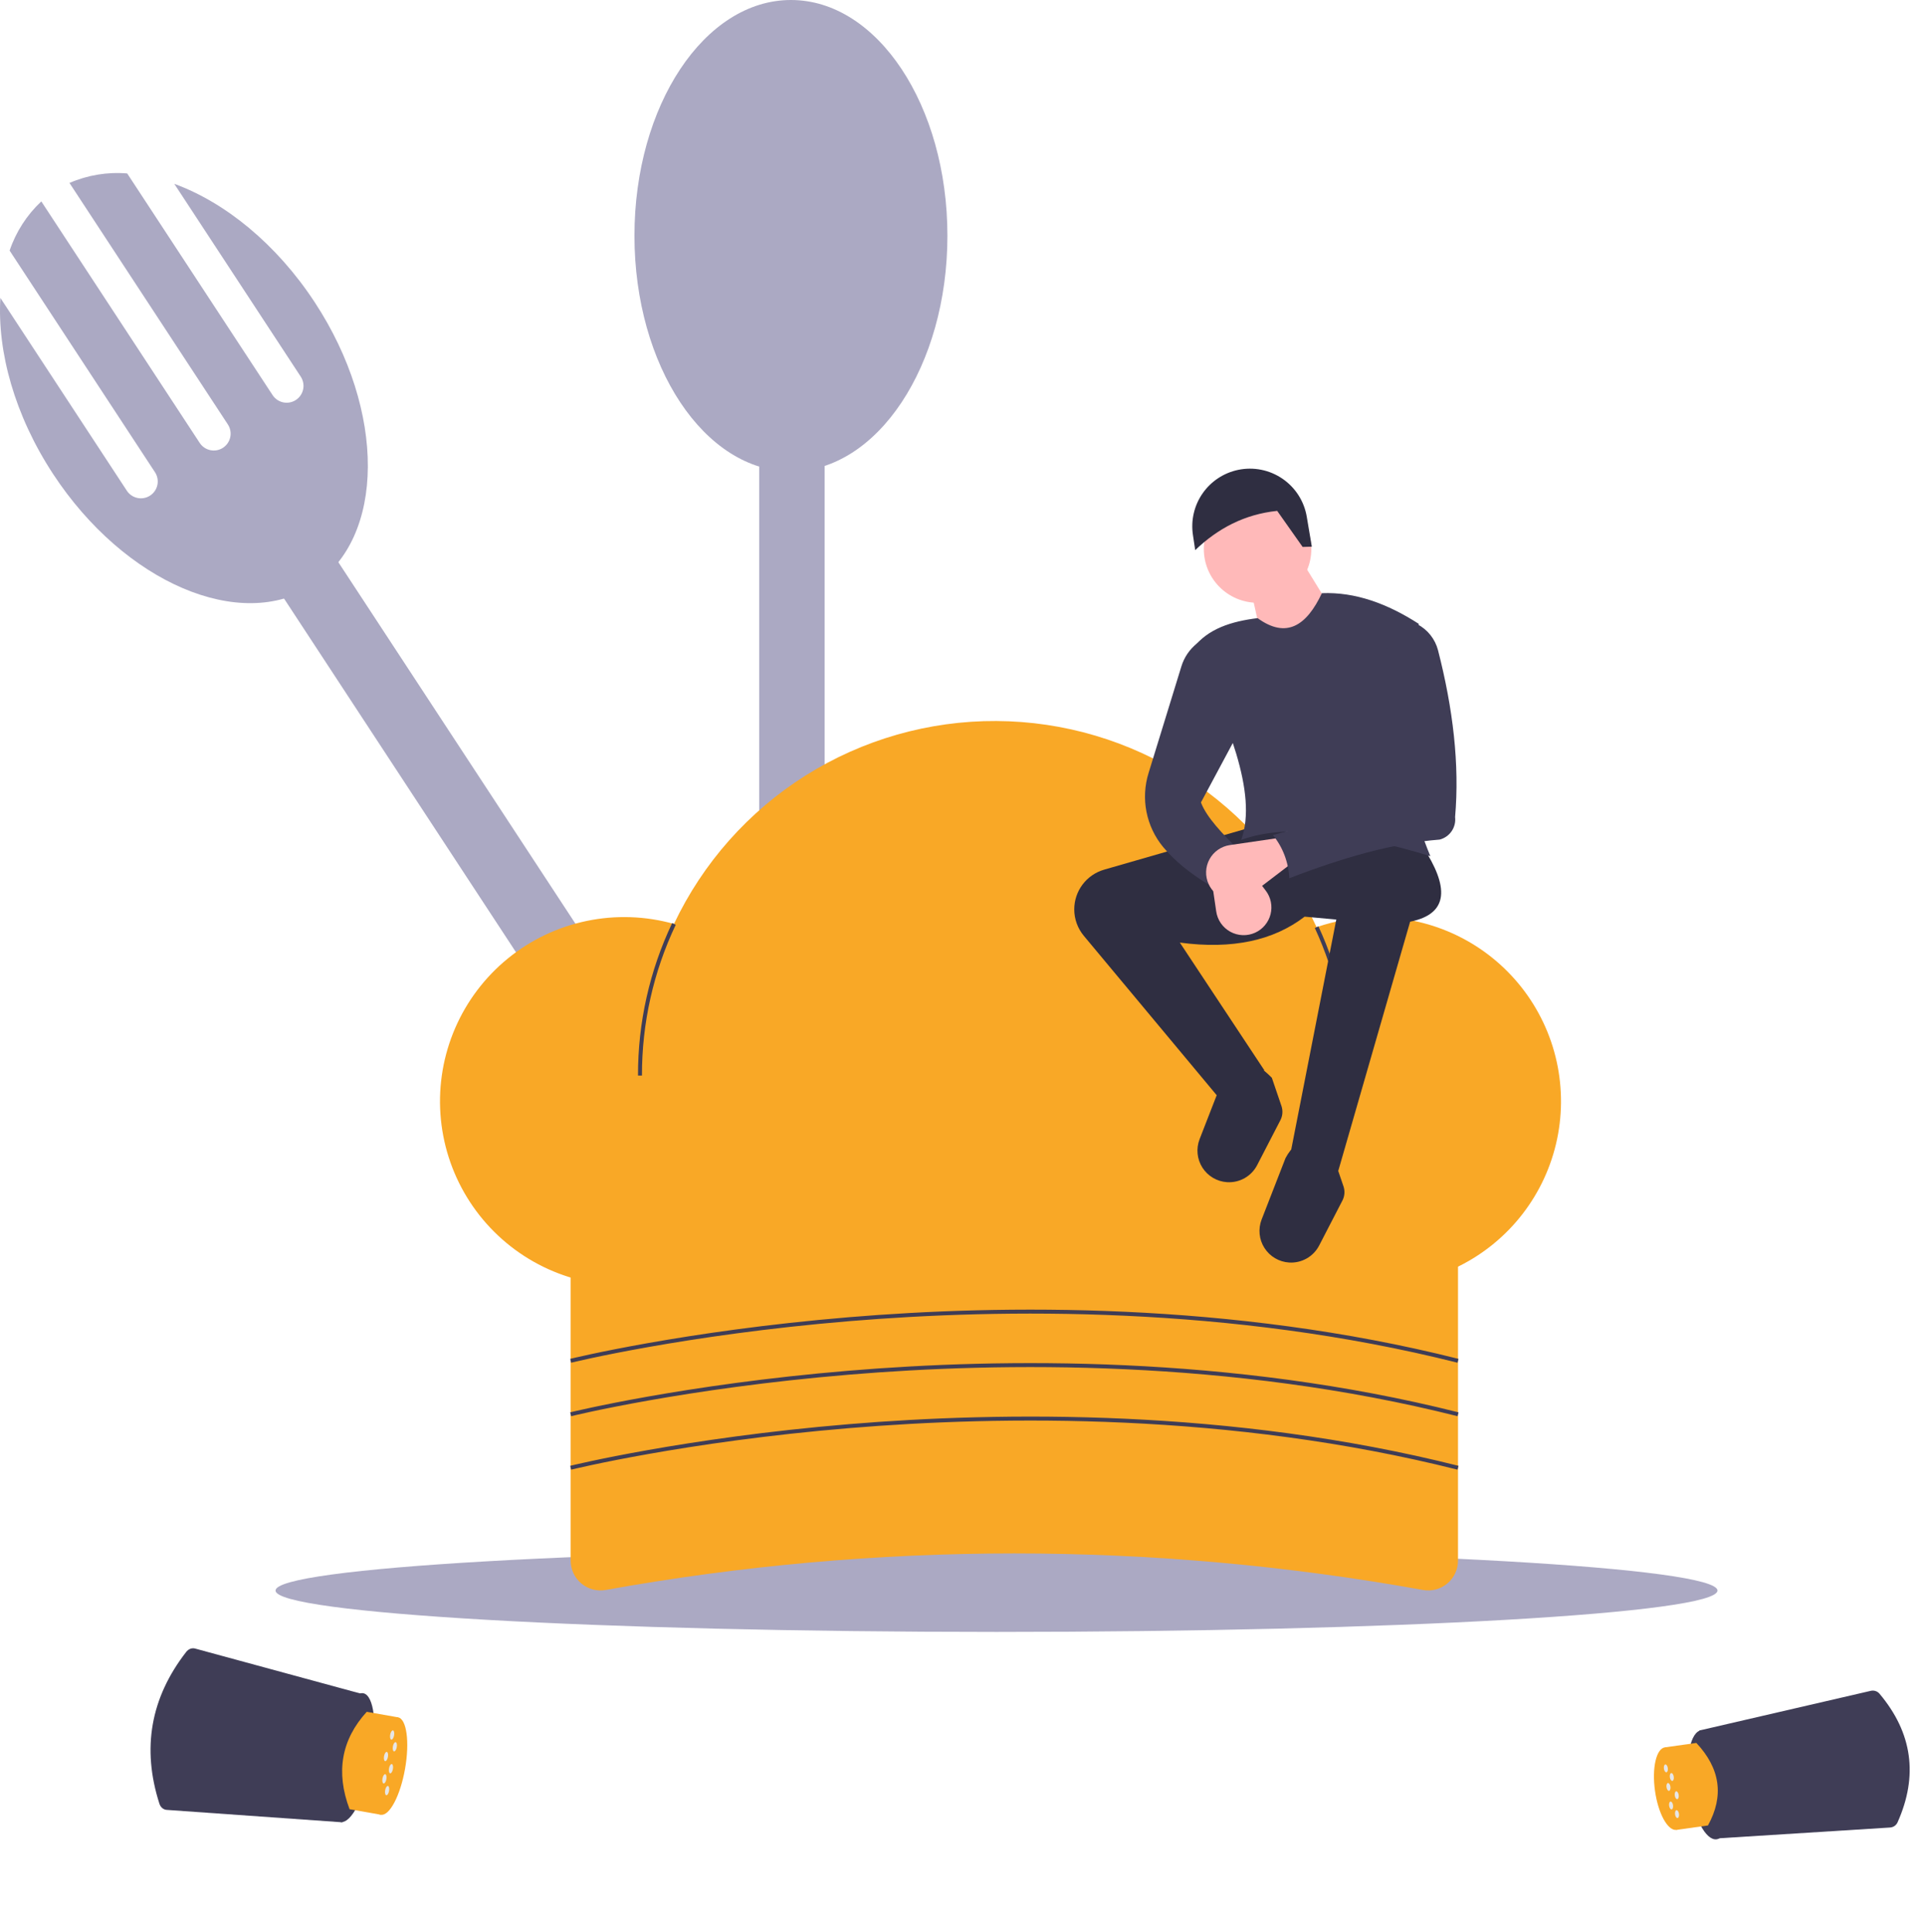 <svg width="267" height="268" viewBox="0 0 267 268" fill="none" xmlns="http://www.w3.org/2000/svg">
<g id="error">
<g id="Fork">
<path id="Vector" d="M42.222 70.798L34.641 75.77L113.591 196.145L121.172 191.173L42.222 70.798Z" fill="#ABA9C3"/>
<path id="Vector_2" d="M24.174 25.498L41.713 52.24C42.053 52.758 42.173 53.39 42.047 53.996C41.921 54.602 41.559 55.134 41.041 55.474C40.524 55.813 39.892 55.933 39.286 55.807C38.679 55.681 38.148 55.319 37.808 54.801L17.644 24.058C14.907 23.829 12.156 24.281 9.636 25.373L31.606 58.87C31.945 59.387 32.065 60.019 31.939 60.625C31.813 61.231 31.451 61.763 30.933 62.102C30.416 62.442 29.784 62.562 29.178 62.436C28.572 62.31 28.04 61.949 27.7 61.431L5.731 27.934C3.725 29.811 2.215 32.154 1.334 34.755L21.498 65.499C21.837 66.017 21.957 66.648 21.831 67.255C21.705 67.861 21.343 68.392 20.825 68.732C20.308 69.071 19.676 69.191 19.07 69.066C18.464 68.94 17.932 68.578 17.593 68.06L0.053 41.318C-0.398 48.774 2.033 57.612 7.361 65.736C17.264 80.834 33.416 87.744 43.439 81.17C53.462 74.596 53.56 57.028 43.658 41.93C38.33 33.806 31.192 28.055 24.174 25.498Z" fill="#ABA9C3"/>
</g>
<g id="spoon">
<path id="Vector_3" d="M114.374 56.044H105.308L105.308 200H114.374L114.374 56.044Z" fill="#ABA9C3"/>
<path id="Vector_4" d="M109.703 65.385C121.69 65.385 131.407 50.748 131.407 32.692C131.407 14.637 121.69 0 109.703 0C97.717 0 88 14.637 88 32.692C88 50.748 97.717 65.385 109.703 65.385Z" fill="#ABA9C3"/>
</g>
<path id="Vector_5" d="M138.217 226.342C193.446 226.342 238.217 223.773 238.217 220.604C238.217 217.435 193.446 214.867 138.217 214.867C82.989 214.867 38.217 217.435 38.217 220.604C38.217 223.773 82.989 226.342 138.217 226.342Z" fill="#ABA9C3"/>
<g id="hat">
<path id="Vector_6" d="M197.357 220.52C159.881 213.765 121.499 213.765 84.023 220.52C83.427 220.628 82.816 220.604 82.231 220.449C81.646 220.295 81.102 220.014 80.637 219.627C80.173 219.239 79.799 218.754 79.542 218.207C79.285 217.659 79.152 217.061 79.151 216.456V165.11H202.228V216.456C202.227 217.061 202.094 217.659 201.837 218.207C201.581 218.754 201.207 219.239 200.742 219.627C200.278 220.014 199.734 220.295 199.149 220.449C198.564 220.604 197.952 220.628 197.357 220.52V220.52Z" fill="#F9A826"/>
<path id="Vector_7" d="M190.964 127.198C188.123 127.195 185.3 127.667 182.614 128.595C178.696 120.097 172.435 112.893 164.567 107.828C156.698 102.763 147.548 100.048 138.191 100.001C128.833 99.953 119.656 102.576 111.737 107.561C103.818 112.546 97.485 119.687 93.481 128.145C89.539 127.039 85.388 126.897 81.379 127.73C77.371 128.563 73.621 130.348 70.446 132.933C67.271 135.519 64.764 138.829 63.136 142.586C61.508 146.343 60.806 150.436 61.091 154.521C61.375 158.606 62.637 162.562 64.77 166.057C66.903 169.552 69.845 172.483 73.348 174.604C76.851 176.724 80.812 177.972 84.897 178.241C88.983 178.511 93.073 177.795 96.824 176.153C101.333 183.023 107.491 188.654 114.735 192.531C121.98 196.409 130.081 198.409 138.298 198.35C146.515 198.291 154.586 196.174 161.774 192.193C168.962 188.212 175.038 182.493 179.448 175.559C182.892 177.297 186.686 178.234 190.544 178.297C194.402 178.36 198.225 177.549 201.724 175.923C205.224 174.298 208.31 171.902 210.751 168.913C213.192 165.925 214.925 162.422 215.819 158.668C216.713 154.915 216.745 151.007 215.913 147.239C215.081 143.471 213.406 139.941 211.015 136.913C208.623 133.885 205.577 131.437 202.104 129.755C198.632 128.072 194.823 127.198 190.964 127.198V127.198Z" fill="#F9A826"/>
<path id="Vector_8" d="M89.041 149.176H88.492C88.473 141.861 90.092 134.634 93.23 128.026L93.727 128.261C90.624 134.796 89.023 141.942 89.041 149.176V149.176Z" fill="#3F3D56"/>
<path id="Vector_9" d="M187.393 149.176H186.844C186.861 142.109 185.333 135.123 182.367 128.708L182.866 128.478C185.865 134.965 187.41 142.029 187.393 149.176V149.176Z" fill="#3F3D56"/>
<path id="Vector_10" d="M79.218 189.003L79.085 188.47C79.24 188.431 94.855 184.596 117.739 182.693C138.86 180.937 170.675 180.513 202.295 188.47L202.161 189.003C170.618 181.066 138.873 181.488 117.796 183.24C94.953 185.139 79.372 188.965 79.218 189.003Z" fill="#3F3D56"/>
<path id="Vector_11" d="M79.218 196.421L79.085 195.887C79.24 195.849 94.855 192.014 117.739 190.111C138.86 188.354 170.675 187.931 202.295 195.887L202.161 196.42C170.618 188.484 138.873 188.906 117.796 190.657C94.953 192.556 79.372 196.382 79.218 196.421Z" fill="#3F3D56"/>
<path id="Vector_12" d="M79.218 203.838L79.085 203.305C79.24 203.266 94.855 199.431 117.739 197.528C138.86 195.772 170.675 195.348 202.295 203.305L202.161 203.838C170.618 195.901 138.873 196.323 117.796 198.075C94.953 199.974 79.372 203.8 79.218 203.838Z" fill="#3F3D56"/>
</g>
<g id="pepper">
<path id="Vector_13" d="M22.106 250.153C19.648 242.492 20.886 235.482 25.819 229.123C25.974 228.922 26.169 228.771 26.386 228.686C26.602 228.602 26.831 228.587 27.047 228.644L50.621 235.056L47.502 252.749L23.109 251.024C22.884 251.007 22.671 250.916 22.494 250.762C22.317 250.609 22.183 250.398 22.106 250.153V250.153Z" fill="#3F3D56"/>
<path id="Vector_14" d="M46.094 243.295C45.225 248.226 45.734 252.437 47.231 252.701C48.727 252.965 50.646 249.182 51.515 244.251C52.385 239.32 51.876 235.109 50.379 234.845C48.882 234.581 46.964 238.365 46.094 243.295Z" fill="#3F3D56"/>
<path id="Vector_15" d="M48.486 250.932C46.549 245.794 47.343 241.29 50.868 237.422L55.205 238.186L52.823 251.697L48.486 250.932Z" fill="#F9A826"/>
<path id="Vector_16" d="M51.845 244.559C51.188 248.29 51.625 251.486 52.823 251.697C54.02 251.908 55.524 249.055 56.182 245.324C56.84 241.593 56.402 238.398 55.205 238.186C54.007 237.975 52.503 240.828 51.845 244.559Z" fill="#F9A826"/>
<path id="Vector_17" d="M53.957 245.263C53.894 245.618 53.965 245.928 54.115 245.954C54.264 245.981 54.437 245.714 54.499 245.359C54.562 245.003 54.491 244.694 54.342 244.668C54.192 244.641 54.02 244.908 53.957 245.263Z" fill="#E6E6E6"/>
<path id="Vector_18" d="M53.421 248.301C53.359 248.656 53.429 248.966 53.579 248.992C53.729 249.019 53.901 248.752 53.963 248.397C54.026 248.041 53.956 247.732 53.806 247.706C53.656 247.679 53.484 247.946 53.421 248.301Z" fill="#E6E6E6"/>
<path id="Vector_19" d="M53.049 246.669C52.987 247.025 53.057 247.334 53.207 247.36C53.356 247.387 53.529 247.12 53.591 246.765C53.654 246.41 53.583 246.1 53.434 246.074C53.284 246.047 53.112 246.314 53.049 246.669Z" fill="#E6E6E6"/>
<path id="Vector_20" d="M54.12 240.594C54.058 240.949 54.128 241.258 54.278 241.285C54.428 241.311 54.6 241.044 54.663 240.689C54.725 240.334 54.655 240.024 54.505 239.998C54.355 239.972 54.183 240.238 54.12 240.594Z" fill="#E6E6E6"/>
<path id="Vector_21" d="M54.493 242.225C54.43 242.581 54.501 242.89 54.65 242.917C54.8 242.943 54.972 242.676 55.035 242.321C55.097 241.966 55.027 241.656 54.877 241.63C54.727 241.603 54.555 241.87 54.493 242.225Z" fill="#E6E6E6"/>
<path id="Vector_22" d="M53.265 243.575C53.202 243.93 53.273 244.24 53.422 244.266C53.572 244.293 53.744 244.026 53.807 243.671C53.87 243.315 53.799 243.006 53.649 242.979C53.5 242.953 53.328 243.22 53.265 243.575Z" fill="#E6E6E6"/>
</g>
<g id="salt">
<path id="Vector_23" d="M260.699 234.922C265.249 240.339 266.082 246.279 263.199 252.741C263.109 252.946 262.966 253.122 262.783 253.25C262.601 253.378 262.387 253.454 262.164 253.47L237.811 255.002L235.704 240.012L259.491 234.51C259.711 234.46 259.94 234.473 260.153 234.545C260.366 234.618 260.555 234.749 260.699 234.922V234.922Z" fill="#3F3D56"/>
<path id="Vector_24" d="M239.765 247.155C239.178 242.977 237.482 239.762 235.977 239.974C234.471 240.185 233.727 243.744 234.314 247.921C234.901 252.099 236.598 255.314 238.103 255.102C239.608 254.891 240.352 251.333 239.765 247.155Z" fill="#3F3D56"/>
<path id="Vector_25" d="M235.286 241.738C238.613 245.29 239.149 249.106 236.895 253.185L232.534 253.798L230.926 242.351L235.286 241.738Z" fill="#F9A826"/>
<path id="Vector_26" d="M233.91 247.768C233.466 244.607 232.13 242.182 230.926 242.351C229.721 242.521 229.105 245.22 229.55 248.381C229.994 251.542 231.33 253.968 232.534 253.798C233.739 253.629 234.355 250.929 233.91 247.768Z" fill="#F9A826"/>
<path id="Vector_27" d="M231.692 247.802C231.649 247.501 231.493 247.274 231.342 247.296C231.192 247.317 231.104 247.578 231.147 247.879C231.189 248.18 231.345 248.407 231.496 248.386C231.646 248.365 231.734 248.103 231.692 247.802Z" fill="#E6E6E6"/>
<path id="Vector_28" d="M231.33 245.228C231.288 244.927 231.131 244.7 230.981 244.722C230.83 244.743 230.742 245.004 230.785 245.305C230.827 245.606 230.983 245.833 231.134 245.812C231.284 245.791 231.372 245.529 231.33 245.228Z" fill="#E6E6E6"/>
<path id="Vector_29" d="M232.154 246.425C232.112 246.124 231.956 245.897 231.805 245.918C231.655 245.939 231.567 246.2 231.609 246.502C231.651 246.803 231.808 247.029 231.958 247.008C232.109 246.987 232.197 246.726 232.154 246.425Z" fill="#E6E6E6"/>
<path id="Vector_30" d="M232.878 251.573C232.835 251.272 232.679 251.045 232.529 251.066C232.378 251.087 232.29 251.348 232.333 251.649C232.375 251.95 232.531 252.177 232.682 252.156C232.832 252.135 232.92 251.874 232.878 251.573Z" fill="#E6E6E6"/>
<path id="Vector_31" d="M232.053 250.376C232.011 250.075 231.855 249.848 231.704 249.869C231.554 249.891 231.466 250.152 231.508 250.453C231.551 250.754 231.707 250.981 231.857 250.96C232.008 250.938 232.096 250.677 232.053 250.376Z" fill="#E6E6E6"/>
<path id="Vector_32" d="M232.838 248.954C232.795 248.653 232.639 248.426 232.489 248.447C232.338 248.468 232.25 248.729 232.293 249.03C232.335 249.331 232.491 249.558 232.642 249.537C232.792 249.516 232.88 249.255 232.838 248.954Z" fill="#E6E6E6"/>
<g id="man">
<path id="Vector_33" d="M185.612 162.418L178.955 160.155L185.346 127.537L180.952 127.138C176.668 130.425 170.963 131.713 163.645 130.732L175.361 148.439L169.387 152.656L150.33 129.797C149.471 128.767 149 127.468 149 126.127C149 124.883 149.404 123.673 150.152 122.68C150.9 121.686 151.951 120.963 153.146 120.618L173.497 114.756L197.328 117.419C200.931 122.912 201.071 126.732 195.587 127.834L185.612 162.418Z" fill="#2F2E41"/>
<path id="Vector_34" d="M178.799 175.107C178.111 175.064 177.442 174.858 176.849 174.508C176.255 174.158 175.752 173.673 175.381 173.091C175.009 172.51 174.781 171.85 174.713 171.164C174.645 170.478 174.74 169.785 174.989 169.143L178.299 160.633C179.98 157.449 182.287 157.847 185.011 160.633L186.342 164.538C186.452 164.86 186.496 165.2 186.47 165.539C186.445 165.878 186.352 166.208 186.195 166.51L182.97 172.746C182.579 173.502 181.976 174.128 181.235 174.547C180.495 174.966 179.648 175.161 178.799 175.107V175.107Z" fill="#2F2E41"/>
<path id="Vector_35" d="M170.196 163.964C169.508 163.92 168.839 163.715 168.246 163.365C167.652 163.014 167.149 162.529 166.778 161.948C166.407 161.367 166.178 160.706 166.11 160.02C166.042 159.334 166.137 158.642 166.386 157.999L169.696 149.489C171.377 146.305 173.684 146.704 176.408 149.489L177.739 153.395C177.849 153.716 177.893 154.056 177.867 154.395C177.842 154.734 177.749 155.064 177.593 155.366L174.367 161.602C173.976 162.358 173.373 162.984 172.633 163.403C171.892 163.823 171.045 164.017 170.196 163.964Z" fill="#2F2E41"/>
<path id="Vector_36" d="M174.429 83.603C178.546 83.603 181.884 80.265 181.884 76.147C181.884 72.03 178.546 68.692 174.429 68.692C170.311 68.692 166.973 72.03 166.973 76.147C166.973 80.265 170.311 83.603 174.429 83.603Z" fill="#FFB9B9"/>
<path id="Vector_37" d="M186.011 86.665L175.76 91.99L173.63 82.405L180.686 78.011L186.011 86.665Z" fill="#FFB9B9"/>
<path id="Vector_38" d="M198.393 118.75C188.164 115.661 178.882 114.06 172.165 116.487C174.481 109.974 170.207 100.028 165.509 89.86C167.536 87.21 170.768 86.184 174.429 85.733C178.433 88.641 181.226 86.775 183.349 82.272C187.979 82.086 192.441 83.725 196.795 86.532C193.391 97.435 194.004 108.171 198.393 118.75Z" fill="#3F3D56"/>
<path id="Vector_39" d="M172.032 118.085C170.417 119.037 168.926 120.641 167.506 122.611C165.105 121.142 162.992 119.469 161.328 117.479C160.163 116.068 159.369 114.388 159.017 112.593C158.666 110.797 158.768 108.942 159.314 107.196L163.864 92.41C164.242 91.182 164.976 90.094 165.973 89.283L166.574 88.795L172.565 100.112L166.574 111.295C167.333 113.332 169.572 115.685 172.032 118.085Z" fill="#3F3D56"/>
<path id="Vector_40" d="M174.094 129.358C173.551 129.606 172.958 129.724 172.361 129.702C171.765 129.681 171.181 129.521 170.657 129.236C170.133 128.95 169.683 128.546 169.341 128.057C169 127.567 168.778 127.004 168.691 126.414L167.701 119.635L171.163 117.771L175.556 123.522C175.907 123.981 176.15 124.514 176.266 125.08C176.383 125.646 176.371 126.231 176.231 126.792C176.09 127.353 175.825 127.875 175.455 128.319C175.085 128.763 174.62 129.119 174.094 129.358V129.358Z" fill="#FFB9B9"/>
<path id="Vector_41" d="M181.951 75.821L180.678 75.859L177.147 70.857C172.622 71.325 168.915 73.291 165.777 76.302L165.459 74.181C165.156 72.159 165.639 70.097 166.809 68.42C167.98 66.743 169.748 65.578 171.751 65.165L171.751 65.165C172.803 64.948 173.888 64.945 174.941 65.157C175.994 65.368 176.994 65.79 177.88 66.397C178.767 67.004 179.522 67.783 180.101 68.688C180.68 69.593 181.07 70.605 181.249 71.664L181.951 75.821Z" fill="#2F2E41"/>
<path id="Vector_42" d="M167.634 122.614C167.387 122.071 167.269 121.477 167.29 120.881C167.311 120.284 167.471 119.701 167.757 119.177C168.042 118.653 168.446 118.202 168.936 117.861C169.426 117.52 169.988 117.297 170.579 117.211L177.358 116.221L179.221 119.682L173.47 124.075C173.011 124.426 172.479 124.669 171.912 124.786C171.346 124.903 170.761 124.891 170.2 124.75C169.64 124.61 169.118 124.345 168.673 123.975C168.229 123.605 167.874 123.14 167.634 122.614V122.614Z" fill="#FFB9B9"/>
<path id="Vector_43" d="M199.684 116.448C193.235 116.949 186.193 118.96 178.822 121.812C178.731 119.624 177.937 117.524 176.559 115.821C183.254 114.058 189.329 111.989 193.067 108.765L190.804 91.724L195.73 86.133L196.58 86.576C197.285 86.942 197.906 87.454 198.402 88.076C198.897 88.698 199.256 89.417 199.456 90.187C201.536 98.277 202.459 106.029 201.824 113.323C201.906 114.015 201.735 114.713 201.341 115.288C200.947 115.862 200.359 116.274 199.684 116.448V116.448Z" fill="#3F3D56"/>
</g>
</g>
</g>
</svg>
